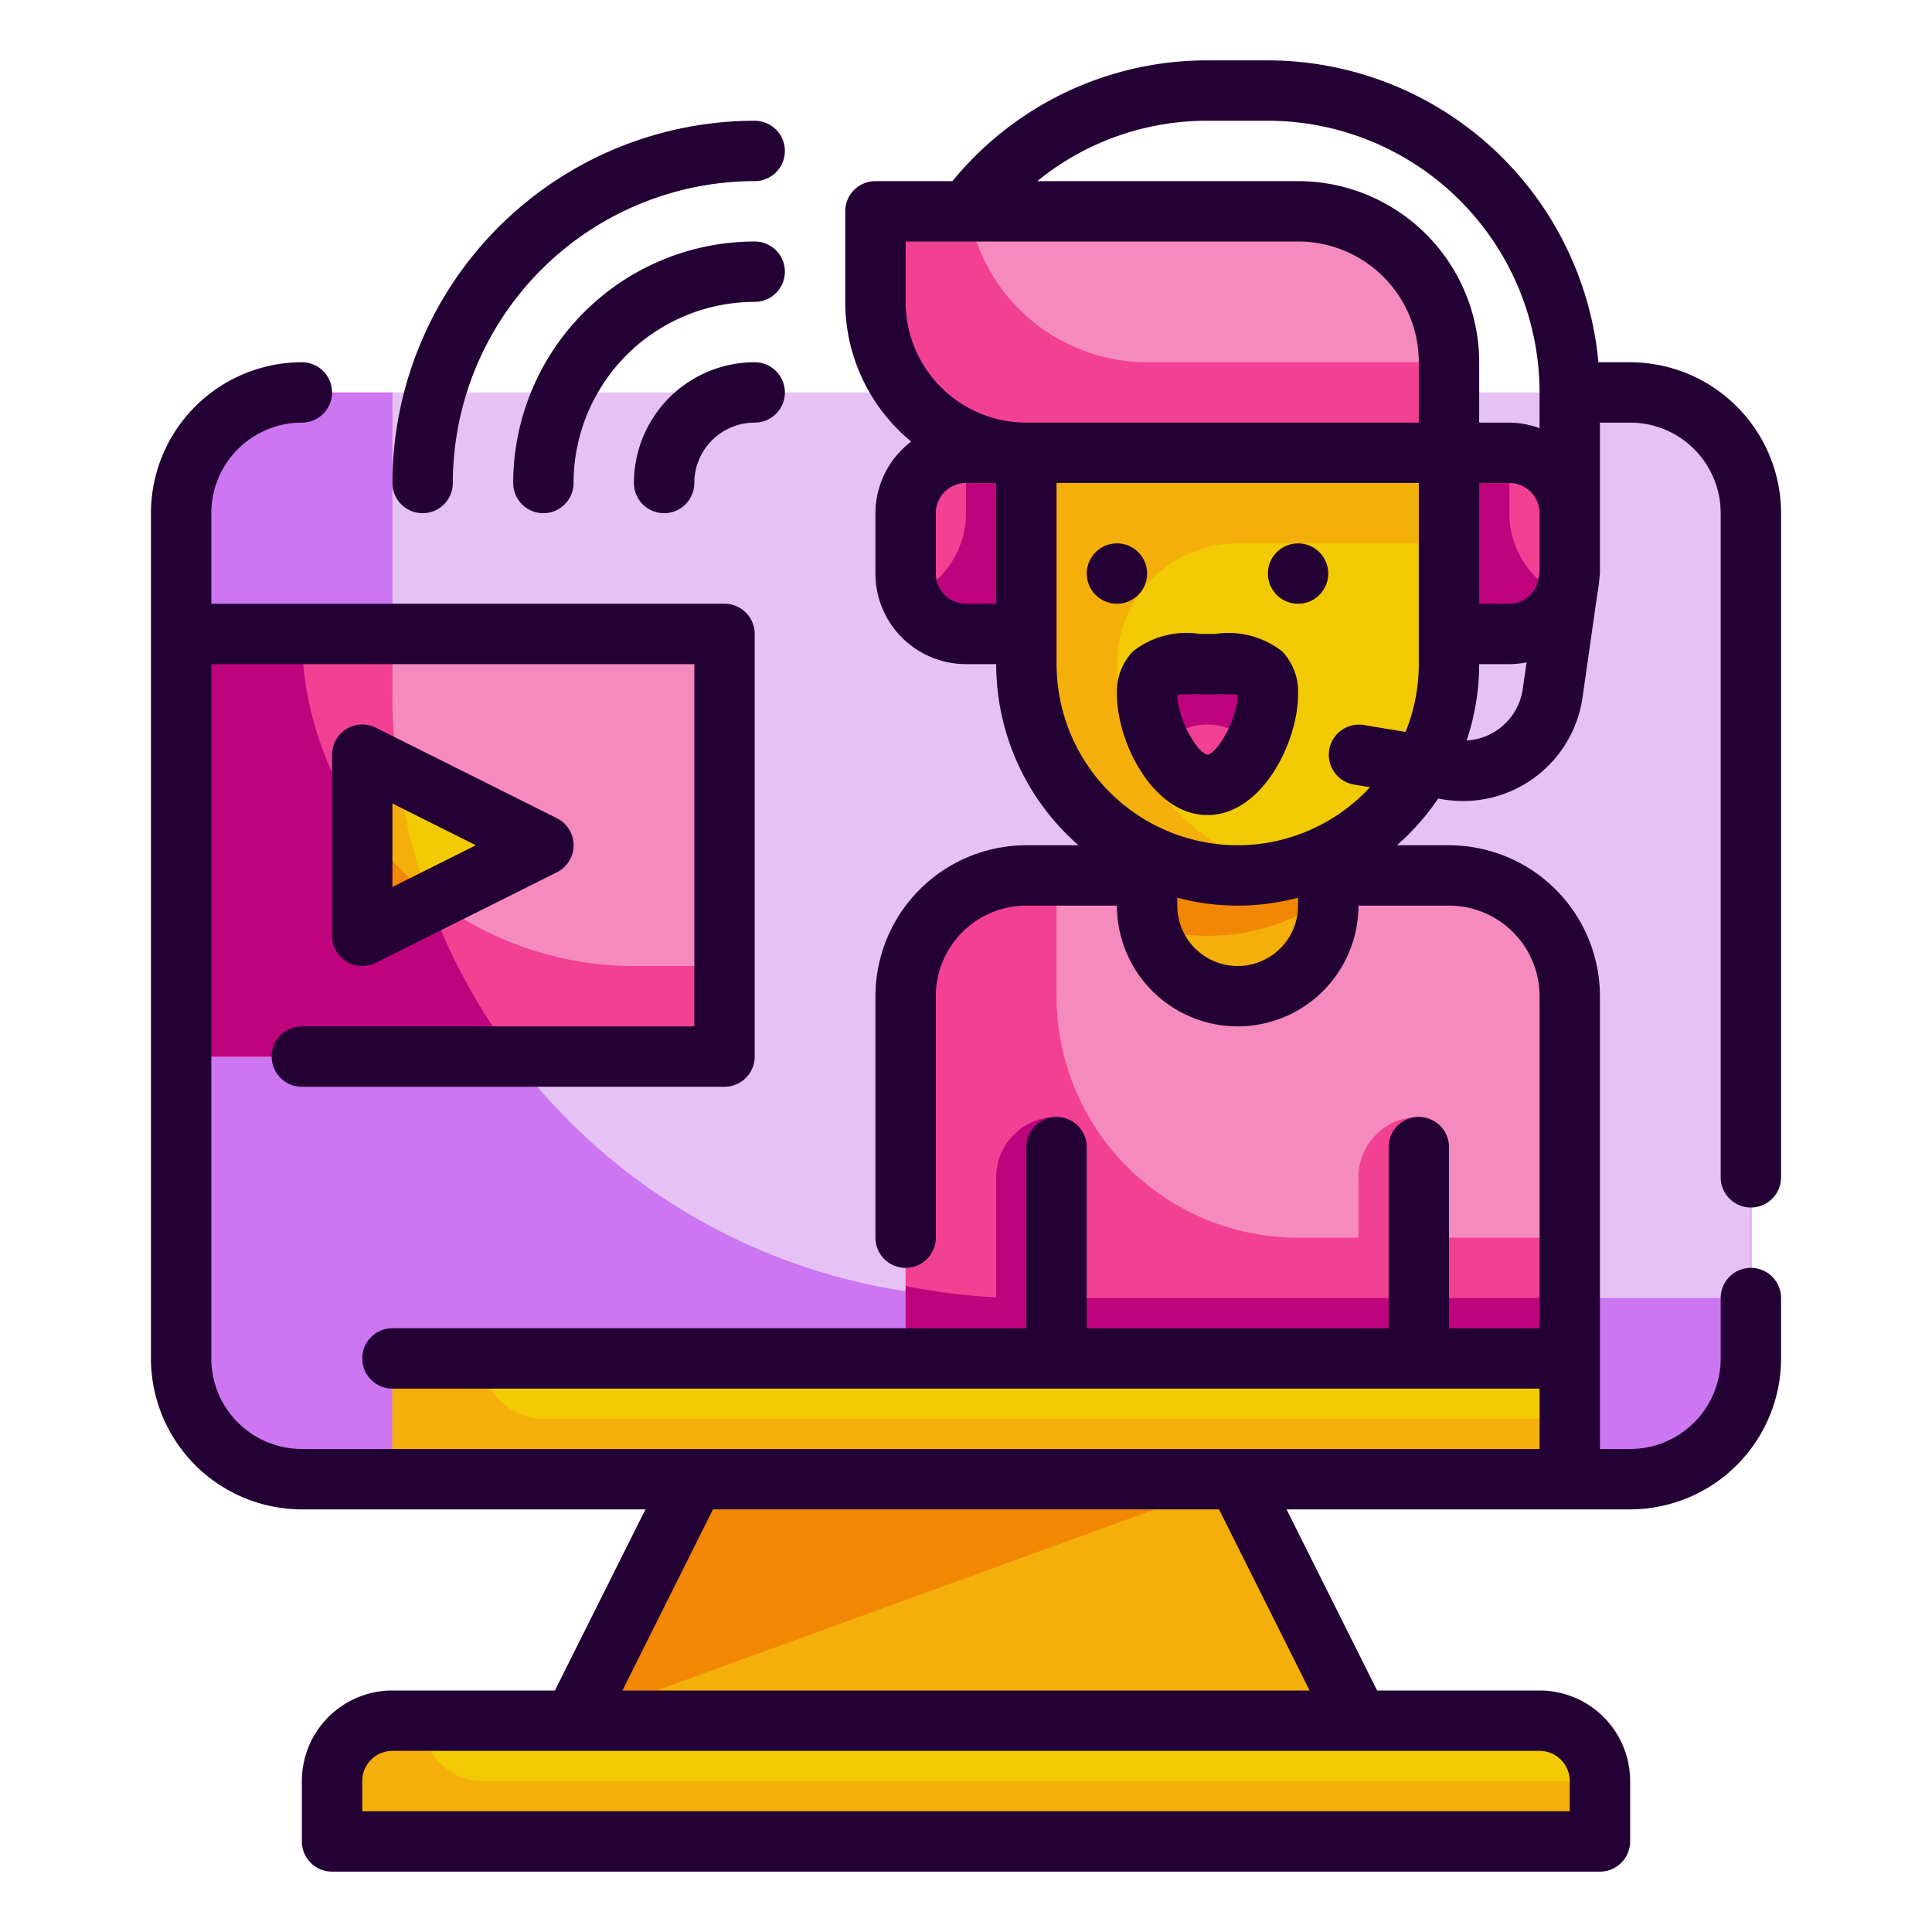 <svg height="512" viewBox="0 0 64 64" width="512" xmlns="http://www.w3.org/2000/svg"><g id="Fill_Outline" data-name="Fill Outline"><rect fill="#e5c1f4" height="36" rx="4" width="52.019" x="6" y="13"/><path d="m45 57h-26l4-8h18z" fill="#f5af0b"/><path d="m13 57h38a2 2 0 0 1 2 2v2a0 0 0 0 1 0 0h-42a0 0 0 0 1 0 0v-2a2 2 0 0 1 2-2z" fill="#f2ca04"/><path d="m58 16.813v26.187h-25a20 20 0 0 1 -20-20v-10h-3a4 4 0 0 0 -4 4v28a4 4 0 0 0 4 4h44.019a4 4 0 0 0 4-4v-28c0-.064-.019-.124-.019-.187z" fill="#cd76f2"/><path d="m19 57 4-8h18z" fill="#f28704"/><path d="m14 57h-1a2 2 0 0 0 -2 2v2h42v-2h-37a2 2 0 0 1 -2-2z" fill="#f5af0b"/><path d="m13 45h39v4h-39z" fill="#f2ca04"/><path d="m6 21h18v14h-18z" fill="#f48bbc"/><path d="m6 21v14h11.027a19.885 19.885 0 0 1 -4.027-12v-2z" fill="#f24193"/><path d="m12 31v-6l6 3z" fill="#f2ca04"/><path d="m13.187 25.594-1.187-.594v6l2.24-1.12a19.872 19.872 0 0 1 -1.053-4.286z" fill="#f5af0b"/><path d="m34 29h14a4 4 0 0 1 4 4v12a0 0 0 0 1 0 0h-22a0 0 0 0 1 0 0v-12a4 4 0 0 1 4-4z" fill="#f48bbc"/><path d="m38 25h6a0 0 0 0 1 0 0v5a3 3 0 0 1 -3 3 3 3 0 0 1 -3-3v-5a0 0 0 0 1 0 0z" fill="#f5af0b"/><path d="m38 30a2.945 2.945 0 0 0 .1.732 6.943 6.943 0 0 0 5.9-.992v-4.74h-6z" fill="#f28704"/><path d="m34 15h14a0 0 0 0 1 0 0v7a7 7 0 0 1 -7 7 7 7 0 0 1 -7-7v-7a0 0 0 0 1 0 0z" fill="#f2ca04"/><path d="m29 7h14a5 5 0 0 1 5 5v3a0 0 0 0 1 0 0h-14a5 5 0 0 1 -5-5v-3a0 0 0 0 1 0 0z" fill="#f48bbc"/><path d="m32 15h2a0 0 0 0 1 0 0v6a0 0 0 0 1 0 0h-2a2 2 0 0 1 -2-2v-2a2 2 0 0 1 2-2z" fill="#f24193"/><path d="m48 15h2a2 2 0 0 1 2 2v2a2 2 0 0 1 -2 2h-2a0 0 0 0 1 0 0v-6a0 0 0 0 1 0 0z" fill="#f24193"/><path d="m42 23c0 1.105-.9 3-2 3s-2-1.895-2-3 .9-1 2-1 2-.1 2 1z" fill="#bf037d"/><path d="m40 24a1.989 1.989 0 0 0 -1.518.711c.367.705.907 1.289 1.518 1.289s1.151-.584 1.518-1.289a1.989 1.989 0 0 0 -1.518-.711z" fill="#f24193"/><path d="m50 17v-2h-2v6h2a2 2 0 0 0 1.846-1.232 3 3 0 0 1 -1.846-2.768z" fill="#bf037d"/><path d="m32 17v-2h2v6h-2a2 2 0 0 1 -1.846-1.232 3 3 0 0 0 1.846-2.768z" fill="#bf037d"/><path d="m32.09 7h-3.09v3a5 5 0 0 0 5 5h14v-3h-10a6 6 0 0 1 -5.91-5z" fill="#f24193"/><path d="m37 22a4 4 0 0 1 4-4h7v-3h-14v7a6.99 6.99 0 0 0 8.5 6.835 7 7 0 0 1 -5.5-6.835z" fill="#f5af0b"/><path d="m35 33v-4h-1a4 4 0 0 0 -4 4v12h22v-4h-9a8 8 0 0 1 -8-8z" fill="#f24193"/><path d="m47 37a0 0 0 0 1 0 0v7a0 0 0 0 1 0 0h-2a0 0 0 0 1 0 0v-5a2 2 0 0 1 2-2z" fill="#f24193"/><path d="m34 43a20.047 20.047 0 0 1 -4-.4v2.4h22v-2z" fill="#bf037d"/><path d="m35 37a0 0 0 0 1 0 0v7a0 0 0 0 1 0 0h-2a0 0 0 0 1 0 0v-5a2 2 0 0 1 2-2z" fill="#bf037d"/><path d="m16 45h-3v4h39v-2h-34a2 2 0 0 1 -2-2z" fill="#f5af0b"/><path d="m10 21h-4v14h18v-3h-3a11 11 0 0 1 -11-11z" fill="#f24193"/><path d="m10 21h-4v14h11.027a20.143 20.143 0 0 1 -2.9-5.42 10.976 10.976 0 0 1 -4.127-8.58z" fill="#bf037d"/><path d="m12 27.313v3.687l2.412-1.206a11.048 11.048 0 0 1 -2.412-2.481z" fill="#f28704"/><g fill="#230135"><path d="m58 40a1 1 0 0 0 1-1v-22a5.006 5.006 0 0 0 -5-5h-1.051a11.01 11.01 0 0 0 -10.949-10h-2a10.888 10.888 0 0 0 -8.448 4h-2.552a1 1 0 0 0 -1 1v3a5.991 5.991 0 0 0 2.185 4.628 2.986 2.986 0 0 0 -1.185 2.372v2a3 3 0 0 0 3 3h1a7.976 7.976 0 0 0 2.726 6h-1.726a5.006 5.006 0 0 0 -5 5v8a1 1 0 0 0 2 0v-8a3 3 0 0 1 3-3h3a4 4 0 0 0 8 0h3a3 3 0 0 1 3 3v11h-3v-6a1 1 0 0 0 -2 0v6h-10v-6a1 1 0 0 0 -2 0v6h-21a1 1 0 0 0 0 2h38v2h-41a3 3 0 0 1 -3-3v-23h16v12h-13a1 1 0 0 0 0 2h14a1 1 0 0 0 1-1v-14a1 1 0 0 0 -1-1h-17v-3a3 3 0 0 1 3-3 1 1 0 0 0 0-2 5.006 5.006 0 0 0 -5 5v28a5.006 5.006 0 0 0 5 5h11.382l-3 6h-5.382a3 3 0 0 0 -3 3v2a1 1 0 0 0 1 1h42a1 1 0 0 0 1-1v-2a3 3 0 0 0 -3-3h-5.382l-3-6h11.382a5.006 5.006 0 0 0 5-5v-2a1 1 0 0 0 -2 0v2a3 3 0 0 1 -3 3h-1v-15a5.006 5.006 0 0 0 -5-5h-1.726a8.051 8.051 0 0 0 1.367-1.546l.166.027a4 4 0 0 0 4.617-3.381l.487-3.407c.035-.148.076-.57.077-.579 0-.039.012-.076.012-.116v-4.998h1a3 3 0 0 1 3 3v22a1 1 0 0 0 1 1zm-6 19v1h-40v-1a1 1 0 0 1 1-1h38a1 1 0 0 1 1 1zm-8.618-3h-22.764l3-6h16.764zm6.618-36h-1v-4h1a1 1 0 0 1 1 1v1.93l-.034.238a.987.987 0 0 1 -.966.832zm-10-16h2a9.01 9.01 0 0 1 9 9v1.184a2.966 2.966 0 0 0 -1-.184h-1v-2a6.006 6.006 0 0 0 -6-6h-8.639a8.894 8.894 0 0 1 5.639-2zm-10 4h13a4 4 0 0 1 4 4v2h-13a4 4 0 0 1 -4-4zm2 12a1 1 0 0 1 -1-1v-2a1 1 0 0 1 1-1h1v4zm9 12a2 2 0 0 1 -2-2v-.263a7.736 7.736 0 0 0 4 0v.263a2 2 0 0 1 -2 2zm0-4a6.006 6.006 0 0 1 -6-6v-6h12v6a5.973 5.973 0 0 1 -.44 2.246l-1.4-.232a1 1 0 0 0 -.33 1.972l.553.092a5.977 5.977 0 0 1 -4.383 1.922zm8.646-3.85a1.971 1.971 0 0 1 -1.062.379 7.962 7.962 0 0 0 .416-2.529h1a3.041 3.041 0 0 0 .569-.057l-.125.875a1.987 1.987 0 0 1 -.798 1.332z"/><path d="m12 32a1 1 0 0 0 .447-.105l6-3a1 1 0 0 0 0-1.79l-6-3a1 1 0 0 0 -1.447.895v6a1 1 0 0 0 1 1zm1-5.382 2.764 1.382-2.764 1.382z"/><path d="m25 12a4 4 0 0 0 -4 4 1 1 0 0 0 2 0 2 2 0 0 1 2-2 1 1 0 0 0 0-2z"/><path d="m25 8a8.009 8.009 0 0 0 -8 8 1 1 0 0 0 2 0 6.006 6.006 0 0 1 6-6 1 1 0 0 0 0-2z"/><path d="m14 17a1 1 0 0 0 1-1 10.011 10.011 0 0 1 10-10 1 1 0 0 0 0-2 12.013 12.013 0 0 0 -12 12 1 1 0 0 0 1 1z"/><circle cx="37" cy="19" r="1"/><circle cx="43" cy="19" r="1"/><path d="m40.256 21h-.512a2.873 2.873 0 0 0 -2.213.575 1.93 1.93 0 0 0 -.531 1.425c0 1.593 1.2 4 3 4s3-2.407 3-4a1.93 1.93 0 0 0 -.531-1.426 2.893 2.893 0 0 0 -2.213-.574zm-.256 4c-.321-.043-.994-1.164-1-1.982a6.32 6.32 0 0 1 .728-.018h.544a6.32 6.32 0 0 1 .728.019c-.009.817-.682 1.938-1 1.981z"/></g></g></svg>